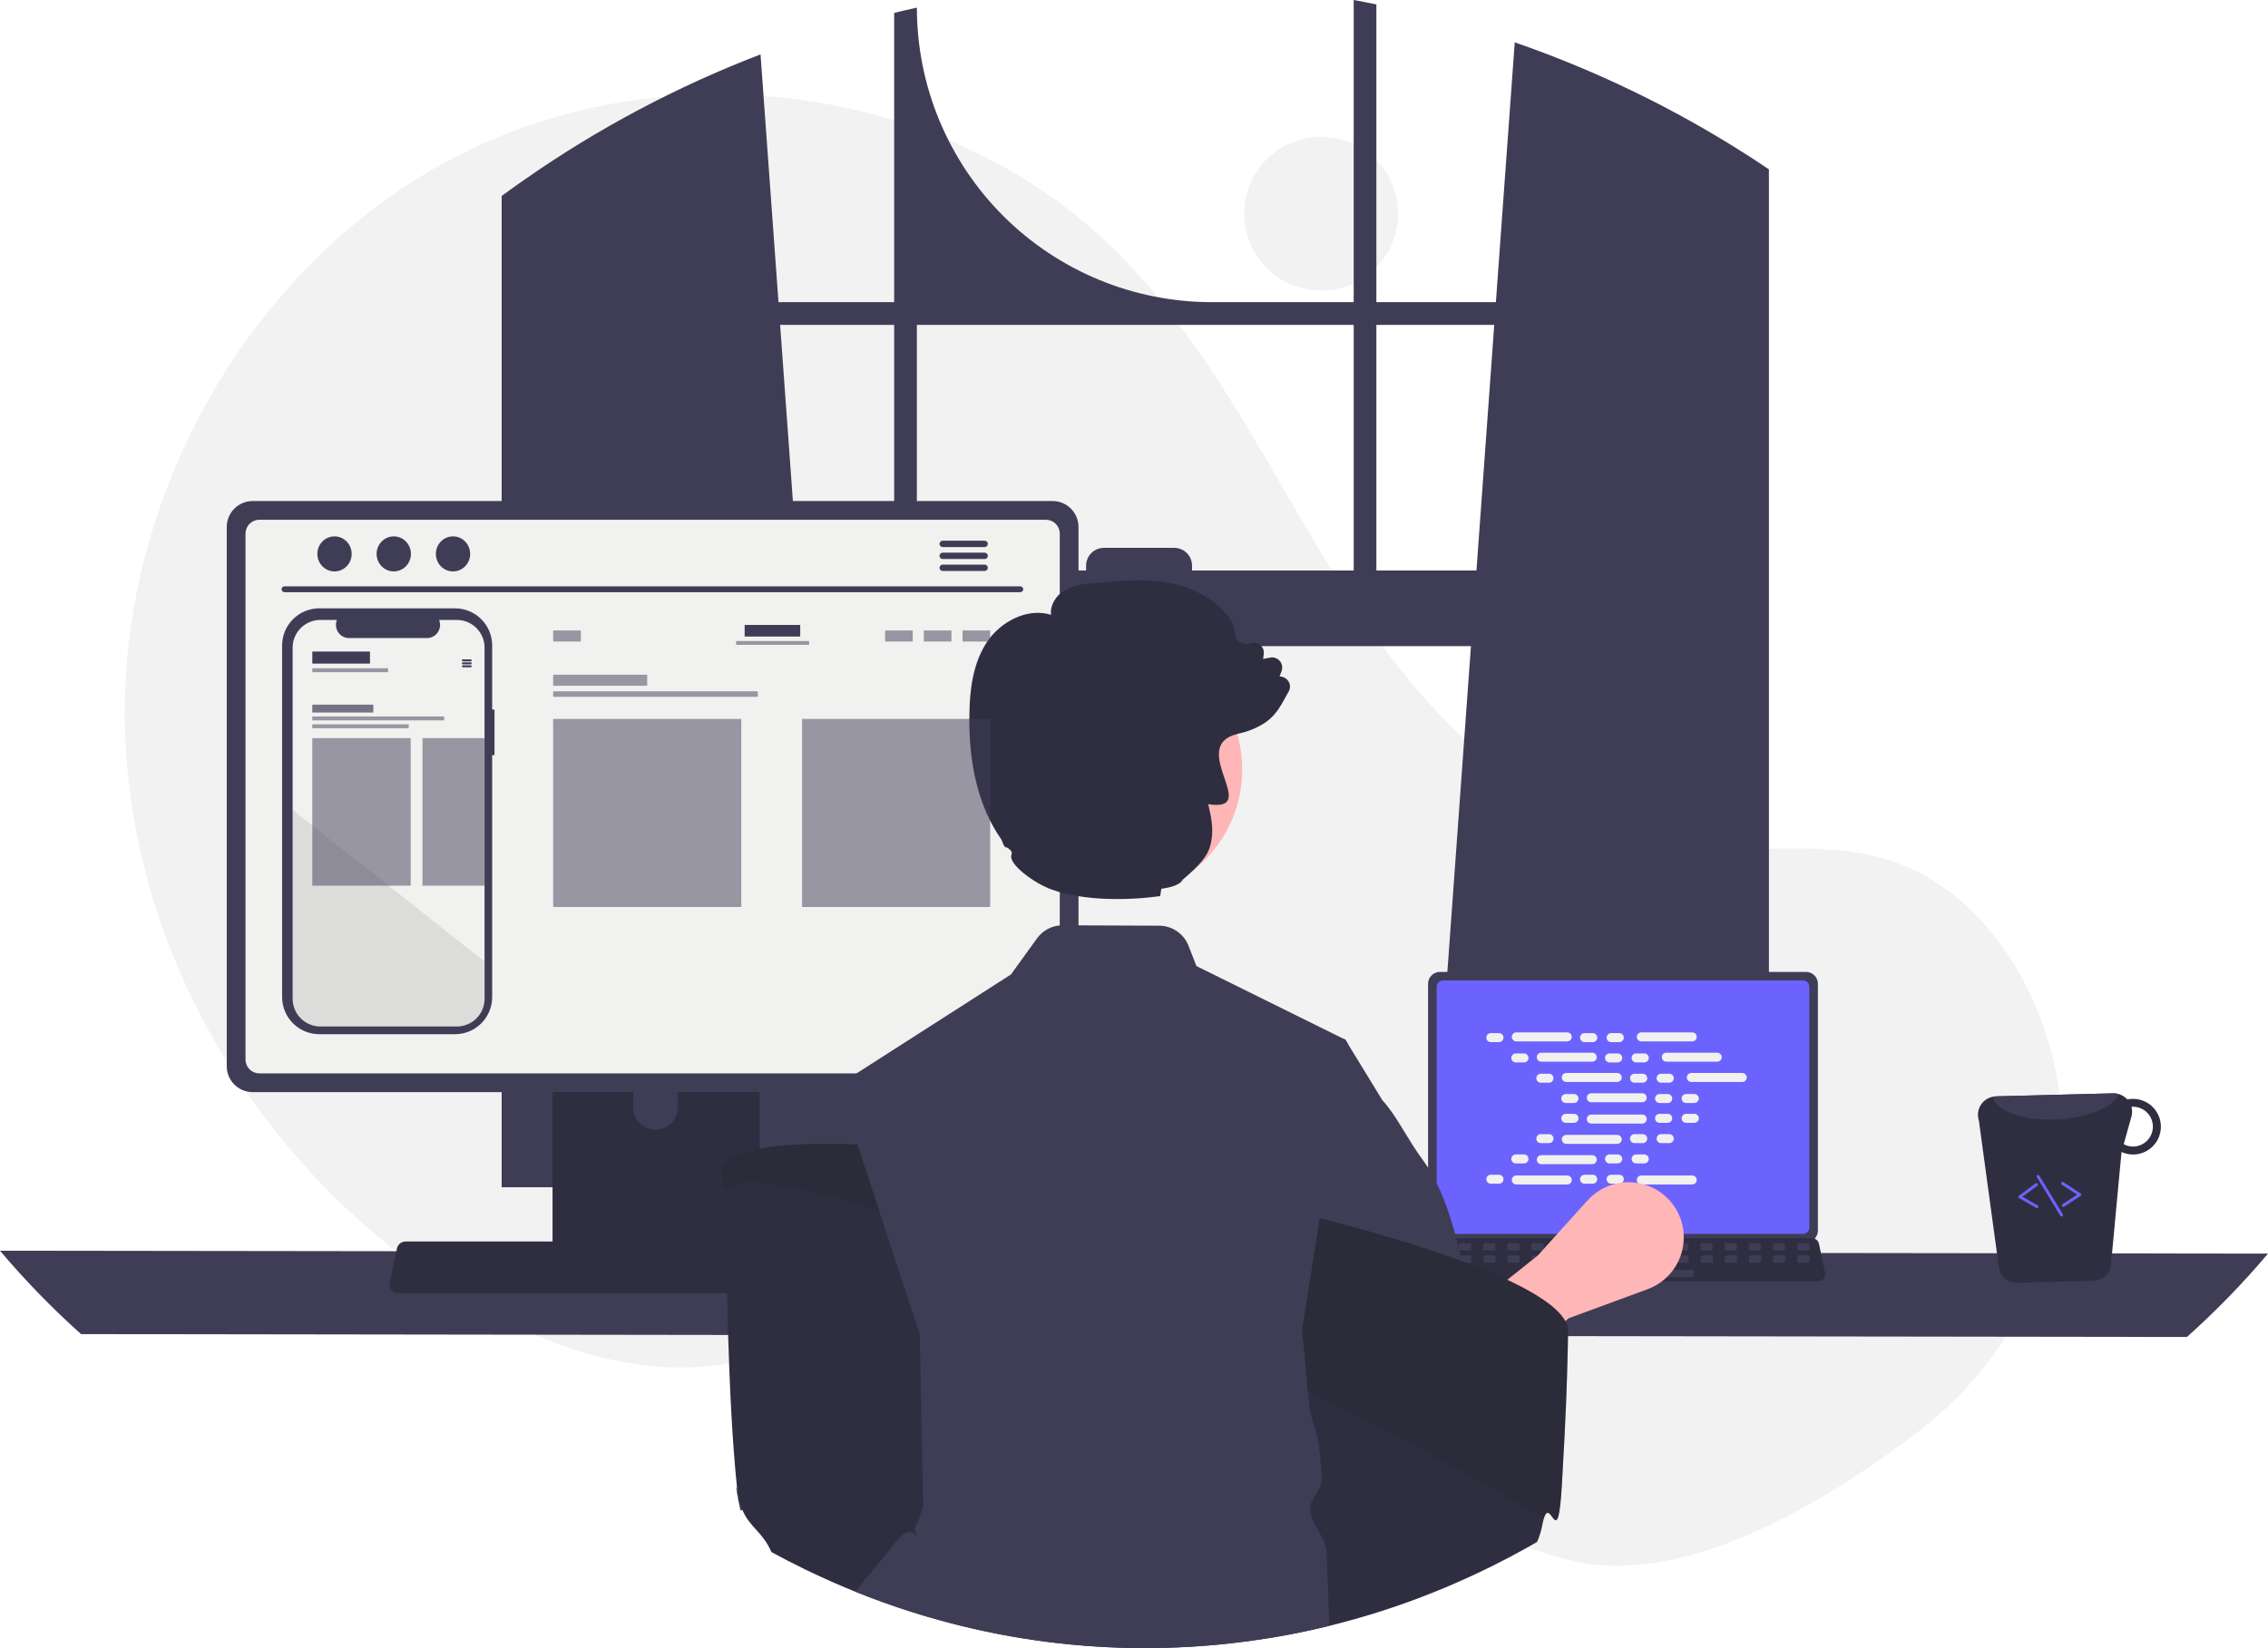 <svg width="410" height="298" viewBox="0 0 410 298" fill="none" xmlns="http://www.w3.org/2000/svg">
<g clip-path="url(#clip0_1002_1796)">
<path d="M238.824 52.534C246.508 52.534 252.738 46.309 252.738 38.63C252.738 30.951 246.508 24.726 238.824 24.726C231.14 24.726 224.911 30.951 224.911 38.63C224.911 46.309 231.14 52.534 238.824 52.534Z" fill="#F2F2F2"/>
<path d="M346.755 258.889C367.435 243.148 377.313 216.696 371.129 191.462C370.975 190.835 370.813 190.209 370.643 189.585C366.543 174.607 356.4 160.371 341.618 155.585C329.206 151.567 315.658 154.657 302.709 153.059C277.29 149.922 257.583 129.368 243.716 107.848C229.85 86.328 219.193 62.24 200.768 44.461C170.396 15.156 120.853 8.846 83.197 27.922C45.541 46.997 21.555 89.318 22.578 131.495C23.601 173.673 48.656 213.998 85.043 235.393C98.409 243.252 113.87 248.82 129.256 246.872C142.606 245.181 154.736 238.013 168.024 235.885C188.915 232.538 209.672 241.978 227.741 252.977C245.81 263.977 263.264 277.015 283.797 282.114C303.734 287.066 328.435 272.834 346.755 258.889Z" fill="#F2F2F2"/>
<path d="M317.042 28.808C316.588 28.506 316.13 28.219 315.676 27.927C302.572 19.552 288.525 12.747 273.828 7.655L270.42 54.636H248.816V0.797C247.456 0.516 246.085 0.25 244.715 0V54.636H219.041C204.907 54.636 191.353 49.026 181.358 39.038C171.364 29.05 165.75 15.505 165.75 1.38C164.374 1.677 163.009 1.994 161.644 2.333V54.636H140.732L137.486 9.837C122.382 15.626 108.043 23.238 94.788 32.505C94.559 32.661 94.33 32.822 94.106 32.979C92.954 33.786 91.818 34.609 90.688 35.442V214.677H152.316L151.227 199.601L145.235 116.829H265.913L259.92 199.601L258.831 214.677H319.777V30.62C318.871 30.005 317.959 29.401 317.042 28.808ZM161.644 103.159H144.245L141.03 58.74H161.644V103.159ZM244.715 103.159H215.493V102.279C215.493 101.856 215.409 101.437 215.247 101.047C215.085 100.656 214.847 100.301 214.548 100.002C214.248 99.703 213.892 99.466 213.501 99.305C213.11 99.143 212.69 99.061 212.267 99.061H199.563C199.14 99.061 198.721 99.144 198.33 99.306C197.94 99.468 197.585 99.705 197.286 100.003C196.986 100.302 196.749 100.657 196.587 101.048C196.426 101.438 196.343 101.857 196.343 102.279V103.159H165.75V58.74H244.715V103.159ZM248.816 103.159V58.74H270.123L266.908 103.159H248.816Z" fill="#3F3D56"/>
<path d="M0 226.154C4.527 231.515 9.423 236.552 14.653 241.23L395.347 241.751C400.577 237.073 405.473 232.035 410 226.675L0 226.154Z" fill="#3F3D56"/>
<path d="M258.161 177.882V222.512C258.162 223.08 258.388 223.626 258.79 224.028C259.193 224.43 259.738 224.656 260.307 224.657H326.488C327.057 224.656 327.602 224.43 328.005 224.028C328.407 223.626 328.634 223.08 328.634 222.512V177.882C328.633 177.314 328.406 176.769 328.004 176.367C327.601 175.966 327.056 175.74 326.488 175.739H260.307C259.739 175.74 259.194 175.966 258.791 176.367C258.389 176.769 258.162 177.314 258.161 177.882Z" fill="#3F3D56"/>
<path d="M259.714 178.437V221.961C259.714 222.265 259.835 222.556 260.05 222.771C260.265 222.986 260.557 223.107 260.861 223.107H325.937C326.241 223.107 326.532 222.986 326.747 222.771C326.962 222.556 327.083 222.265 327.084 221.961V178.437C327.084 178.133 326.963 177.841 326.748 177.625C326.533 177.41 326.241 177.289 325.937 177.288H260.861C260.556 177.289 260.265 177.41 260.05 177.625C259.834 177.841 259.714 178.133 259.714 178.437Z" fill="#6C63FF"/>
<path d="M256.777 231.216C256.898 231.368 257.052 231.49 257.228 231.574C257.403 231.658 257.595 231.701 257.79 231.7H328.653C328.847 231.7 329.038 231.656 329.213 231.573C329.388 231.489 329.542 231.368 329.664 231.218C329.786 231.067 329.873 230.892 329.919 230.703C329.964 230.515 329.968 230.319 329.928 230.13L328.828 224.908C328.782 224.695 328.684 224.497 328.542 224.331C328.4 224.166 328.219 224.039 328.016 223.961C327.868 223.903 327.711 223.874 327.553 223.874H258.885C258.727 223.874 258.57 223.903 258.423 223.961C258.219 224.039 258.038 224.166 257.896 224.331C257.755 224.497 257.656 224.695 257.611 224.908L256.511 230.13C256.472 230.319 256.475 230.515 256.521 230.703C256.567 230.891 256.655 231.066 256.777 231.216Z" fill="#2F2E41"/>
<path d="M325.122 226.123H326.795C326.936 226.123 327.05 226.009 327.05 225.869V225.069C327.05 224.928 326.936 224.814 326.795 224.814H325.122C324.981 224.814 324.867 224.928 324.867 225.069V225.869C324.867 226.009 324.981 226.123 325.122 226.123Z" fill="#3F3D56"/>
<path d="M320.756 226.123H322.43C322.571 226.123 322.685 226.009 322.685 225.869V225.069C322.685 224.928 322.571 224.814 322.43 224.814H320.756C320.616 224.814 320.502 224.928 320.502 225.069V225.869C320.502 226.009 320.616 226.123 320.756 226.123Z" fill="#3F3D56"/>
<path d="M316.391 226.123H318.065C318.205 226.123 318.319 226.009 318.319 225.869V225.069C318.319 224.928 318.205 224.814 318.065 224.814H316.391C316.251 224.814 316.137 224.928 316.137 225.069V225.869C316.137 226.009 316.251 226.123 316.391 226.123Z" fill="#3F3D56"/>
<path d="M312.026 226.123H313.7C313.84 226.123 313.954 226.009 313.954 225.869V225.069C313.954 224.928 313.84 224.814 313.7 224.814H312.026C311.886 224.814 311.772 224.928 311.772 225.069V225.869C311.772 226.009 311.886 226.123 312.026 226.123Z" fill="#3F3D56"/>
<path d="M307.661 226.123H309.335C309.475 226.123 309.589 226.009 309.589 225.869V225.069C309.589 224.928 309.475 224.814 309.335 224.814H307.661C307.52 224.814 307.407 224.928 307.407 225.069V225.869C307.407 226.009 307.52 226.123 307.661 226.123Z" fill="#3F3D56"/>
<path d="M303.296 226.123H304.97C305.11 226.123 305.224 226.009 305.224 225.869V225.069C305.224 224.928 305.11 224.814 304.97 224.814H303.296C303.155 224.814 303.042 224.928 303.042 225.069V225.869C303.042 226.009 303.155 226.123 303.296 226.123Z" fill="#3F3D56"/>
<path d="M298.931 226.123H300.605C300.745 226.123 300.859 226.009 300.859 225.869V225.069C300.859 224.928 300.745 224.814 300.605 224.814H298.931C298.79 224.814 298.676 224.928 298.676 225.069V225.869C298.676 226.009 298.79 226.123 298.931 226.123Z" fill="#3F3D56"/>
<path d="M294.566 226.123H296.239C296.38 226.123 296.494 226.009 296.494 225.869V225.069C296.494 224.928 296.38 224.814 296.239 224.814H294.566C294.425 224.814 294.311 224.928 294.311 225.069V225.869C294.311 226.009 294.425 226.123 294.566 226.123Z" fill="#3F3D56"/>
<path d="M290.201 226.123H291.874C292.015 226.123 292.129 226.009 292.129 225.869V225.069C292.129 224.928 292.015 224.814 291.874 224.814H290.201C290.06 224.814 289.946 224.928 289.946 225.069V225.869C289.946 226.009 290.06 226.123 290.201 226.123Z" fill="#3F3D56"/>
<path d="M285.835 226.123H287.509C287.65 226.123 287.764 226.009 287.764 225.869V225.069C287.764 224.928 287.65 224.814 287.509 224.814H285.835C285.695 224.814 285.581 224.928 285.581 225.069V225.869C285.581 226.009 285.695 226.123 285.835 226.123Z" fill="#3F3D56"/>
<path d="M281.47 226.123H283.144C283.285 226.123 283.398 226.009 283.398 225.869V225.069C283.398 224.928 283.285 224.814 283.144 224.814H281.47C281.33 224.814 281.216 224.928 281.216 225.069V225.869C281.216 226.009 281.33 226.123 281.47 226.123Z" fill="#3F3D56"/>
<path d="M277.105 226.123H278.779C278.92 226.123 279.033 226.009 279.033 225.869V225.069C279.033 224.928 278.92 224.814 278.779 224.814H277.105C276.965 224.814 276.851 224.928 276.851 225.069V225.869C276.851 226.009 276.965 226.123 277.105 226.123Z" fill="#3F3D56"/>
<path d="M272.74 226.123H274.414C274.554 226.123 274.668 226.009 274.668 225.869V225.069C274.668 224.928 274.554 224.814 274.414 224.814H272.74C272.6 224.814 272.486 224.928 272.486 225.069V225.869C272.486 226.009 272.6 226.123 272.74 226.123Z" fill="#3F3D56"/>
<path d="M268.375 226.123H270.049C270.189 226.123 270.303 226.009 270.303 225.869V225.069C270.303 224.928 270.189 224.814 270.049 224.814H268.375C268.235 224.814 268.121 224.928 268.121 225.069V225.869C268.121 226.009 268.235 226.123 268.375 226.123Z" fill="#3F3D56"/>
<path d="M264.01 226.123H265.684C265.824 226.123 265.938 226.009 265.938 225.869V225.069C265.938 224.928 265.824 224.814 265.684 224.814H264.01C263.869 224.814 263.755 224.928 263.755 225.069V225.869C263.755 226.009 263.869 226.123 264.01 226.123Z" fill="#3F3D56"/>
<path d="M259.645 226.123H261.318C261.459 226.123 261.573 226.009 261.573 225.869V225.069C261.573 224.928 261.459 224.814 261.318 224.814H259.645C259.504 224.814 259.39 224.928 259.39 225.069V225.869C259.39 226.009 259.504 226.123 259.645 226.123Z" fill="#3F3D56"/>
<path d="M325.173 228.304H326.847C326.987 228.304 327.101 228.19 327.101 228.05V227.25C327.101 227.109 326.987 226.996 326.847 226.996H325.173C325.033 226.996 324.919 227.109 324.919 227.25V228.05C324.919 228.19 325.033 228.304 325.173 228.304Z" fill="#3F3D56"/>
<path d="M320.808 228.304H322.482C322.622 228.304 322.736 228.19 322.736 228.05V227.25C322.736 227.109 322.622 226.996 322.482 226.996H320.808C320.667 226.996 320.554 227.109 320.554 227.25V228.05C320.554 228.19 320.667 228.304 320.808 228.304Z" fill="#3F3D56"/>
<path d="M316.443 228.304H318.117C318.257 228.304 318.371 228.19 318.371 228.05V227.25C318.371 227.109 318.257 226.996 318.117 226.996H316.443C316.302 226.996 316.189 227.109 316.189 227.25V228.05C316.189 228.19 316.302 228.304 316.443 228.304Z" fill="#3F3D56"/>
<path d="M312.078 228.304H313.751C313.892 228.304 314.006 228.19 314.006 228.05V227.25C314.006 227.109 313.892 226.996 313.751 226.996H312.078C311.937 226.996 311.823 227.109 311.823 227.25V228.05C311.823 228.19 311.937 228.304 312.078 228.304Z" fill="#3F3D56"/>
<path d="M307.713 228.304H309.386C309.527 228.304 309.641 228.19 309.641 228.05V227.25C309.641 227.109 309.527 226.996 309.386 226.996H307.713C307.572 226.996 307.458 227.109 307.458 227.25V228.05C307.458 228.19 307.572 228.304 307.713 228.304Z" fill="#3F3D56"/>
<path d="M303.347 228.304H305.021C305.162 228.304 305.276 228.19 305.276 228.05V227.25C305.276 227.109 305.162 226.996 305.021 226.996H303.347C303.207 226.996 303.093 227.109 303.093 227.25V228.05C303.093 228.19 303.207 228.304 303.347 228.304Z" fill="#3F3D56"/>
<path d="M298.982 228.304H300.656C300.797 228.304 300.911 228.19 300.911 228.05V227.25C300.911 227.109 300.797 226.996 300.656 226.996H298.982C298.842 226.996 298.728 227.109 298.728 227.25V228.05C298.728 228.19 298.842 228.304 298.982 228.304Z" fill="#3F3D56"/>
<path d="M294.617 228.304H296.291C296.432 228.304 296.545 228.19 296.545 228.05V227.25C296.545 227.109 296.432 226.996 296.291 226.996H294.617C294.477 226.996 294.363 227.109 294.363 227.25V228.05C294.363 228.19 294.477 228.304 294.617 228.304Z" fill="#3F3D56"/>
<path d="M290.252 228.304H291.926C292.066 228.304 292.18 228.19 292.18 228.05V227.25C292.18 227.109 292.066 226.996 291.926 226.996H290.252C290.112 226.996 289.998 227.109 289.998 227.25V228.05C289.998 228.19 290.112 228.304 290.252 228.304Z" fill="#3F3D56"/>
<path d="M285.887 228.304H287.561C287.701 228.304 287.815 228.19 287.815 228.05V227.25C287.815 227.109 287.701 226.996 287.561 226.996H285.887C285.747 226.996 285.633 227.109 285.633 227.25V228.05C285.633 228.19 285.747 228.304 285.887 228.304Z" fill="#3F3D56"/>
<path d="M281.522 228.304H283.196C283.336 228.304 283.45 228.19 283.45 228.05V227.25C283.45 227.109 283.336 226.996 283.196 226.996H281.522C281.382 226.996 281.268 227.109 281.268 227.25V228.05C281.268 228.19 281.382 228.304 281.522 228.304Z" fill="#3F3D56"/>
<path d="M277.157 228.304H278.831C278.971 228.304 279.085 228.19 279.085 228.05V227.25C279.085 227.109 278.971 226.996 278.831 226.996H277.157C277.016 226.996 276.902 227.109 276.902 227.25V228.05C276.902 228.19 277.016 228.304 277.157 228.304Z" fill="#3F3D56"/>
<path d="M272.792 228.304H274.465C274.606 228.304 274.72 228.19 274.72 228.05V227.25C274.72 227.109 274.606 226.996 274.465 226.996H272.792C272.651 226.996 272.537 227.109 272.537 227.25V228.05C272.537 228.19 272.651 228.304 272.792 228.304Z" fill="#3F3D56"/>
<path d="M268.427 228.304H270.1C270.241 228.304 270.355 228.19 270.355 228.05V227.25C270.355 227.109 270.241 226.996 270.1 226.996H268.427C268.286 226.996 268.172 227.109 268.172 227.25V228.05C268.172 228.19 268.286 228.304 268.427 228.304Z" fill="#3F3D56"/>
<path d="M264.061 228.304H265.735C265.876 228.304 265.99 228.19 265.99 228.05V227.25C265.99 227.109 265.876 226.996 265.735 226.996H264.061C263.921 226.996 263.807 227.109 263.807 227.25V228.05C263.807 228.19 263.921 228.304 264.061 228.304Z" fill="#3F3D56"/>
<path d="M259.696 228.304H261.37C261.511 228.304 261.625 228.19 261.625 228.05V227.25C261.625 227.109 261.511 226.996 261.37 226.996H259.696C259.556 226.996 259.442 227.109 259.442 227.25V228.05C259.442 228.19 259.556 228.304 259.696 228.304Z" fill="#3F3D56"/>
<path d="M288.943 230.921H305.894C306.035 230.921 306.149 230.808 306.149 230.667V229.867C306.149 229.727 306.035 229.613 305.894 229.613H288.943C288.802 229.613 288.688 229.727 288.688 229.867V230.667C288.688 230.808 288.802 230.921 288.943 230.921Z" fill="#3F3D56"/>
<path d="M270.983 186.811H269.501C269.052 186.811 268.688 187.175 268.688 187.623C268.688 188.072 269.052 188.436 269.501 188.436H270.983C271.432 188.436 271.796 188.072 271.796 187.623C271.796 187.175 271.432 186.811 270.983 186.811Z" fill="#F1F1EF"/>
<path d="M287.93 186.811H286.448C285.999 186.811 285.635 187.175 285.635 187.623C285.635 188.072 285.999 188.436 286.448 188.436H287.93C288.379 188.436 288.743 188.072 288.743 187.623C288.743 187.175 288.379 186.811 287.93 186.811Z" fill="#F1F1EF"/>
<path d="M292.732 186.811H291.25C290.801 186.811 290.437 187.175 290.437 187.623C290.437 188.072 290.801 188.436 291.25 188.436H292.732C293.181 188.436 293.545 188.072 293.545 187.623C293.545 187.175 293.181 186.811 292.732 186.811Z" fill="#F1F1EF"/>
<path d="M283.32 186.675H274.111C273.662 186.675 273.297 187.039 273.297 187.488C273.297 187.937 273.662 188.301 274.111 188.301H283.32C283.77 188.301 284.134 187.937 284.134 187.488C284.134 187.039 283.77 186.675 283.32 186.675Z" fill="#F1F1EF"/>
<path d="M305.917 186.675H296.707C296.258 186.675 295.894 187.039 295.894 187.488C295.894 187.937 296.258 188.301 296.707 188.301H305.917C306.366 188.301 306.73 187.937 306.73 187.488C306.73 187.039 306.366 186.675 305.917 186.675Z" fill="#F1F1EF"/>
<path d="M275.502 190.479H274.02C273.571 190.479 273.207 190.843 273.207 191.292C273.207 191.741 273.571 192.105 274.02 192.105H275.502C275.951 192.105 276.316 191.741 276.316 191.292C276.316 190.843 275.951 190.479 275.502 190.479Z" fill="#F1F1EF"/>
<path d="M292.449 190.479H290.968C290.518 190.479 290.154 190.843 290.154 191.292C290.154 191.741 290.518 192.105 290.968 192.105H292.449C292.899 192.105 293.263 191.741 293.263 191.292C293.263 190.843 292.899 190.479 292.449 190.479Z" fill="#F1F1EF"/>
<path d="M297.251 190.479H295.769C295.32 190.479 294.956 190.843 294.956 191.292C294.956 191.741 295.32 192.105 295.769 192.105H297.251C297.7 192.105 298.065 191.741 298.065 191.292C298.065 190.843 297.7 190.479 297.251 190.479Z" fill="#F1F1EF"/>
<path d="M287.839 190.345H278.63C278.181 190.345 277.816 190.709 277.816 191.158C277.816 191.607 278.181 191.971 278.63 191.971H287.839C288.289 191.971 288.653 191.607 288.653 191.158C288.653 190.709 288.289 190.345 287.839 190.345Z" fill="#F1F1EF"/>
<path d="M310.436 190.345H301.226C300.777 190.345 300.413 190.709 300.413 191.158C300.413 191.607 300.777 191.971 301.226 191.971H310.436C310.885 191.971 311.249 191.607 311.249 191.158C311.249 190.709 310.885 190.345 310.436 190.345Z" fill="#F1F1EF"/>
<path d="M280.021 194.149H278.54C278.09 194.149 277.726 194.513 277.726 194.962C277.726 195.411 278.09 195.775 278.54 195.775H280.021C280.471 195.775 280.835 195.411 280.835 194.962C280.835 194.513 280.471 194.149 280.021 194.149Z" fill="#F1F1EF"/>
<path d="M296.969 194.149H295.487C295.038 194.149 294.673 194.513 294.673 194.962C294.673 195.411 295.038 195.775 295.487 195.775H296.969C297.418 195.775 297.782 195.411 297.782 194.962C297.782 194.513 297.418 194.149 296.969 194.149Z" fill="#F1F1EF"/>
<path d="M301.77 194.149H300.289C299.839 194.149 299.475 194.513 299.475 194.962C299.475 195.411 299.839 195.775 300.289 195.775H301.77C302.22 195.775 302.584 195.411 302.584 194.962C302.584 194.513 302.22 194.149 301.77 194.149Z" fill="#F1F1EF"/>
<path d="M292.359 194.014H283.149C282.7 194.014 282.336 194.378 282.336 194.827C282.336 195.276 282.7 195.64 283.149 195.64H292.359C292.808 195.64 293.172 195.276 293.172 194.827C293.172 194.378 292.808 194.014 292.359 194.014Z" fill="#F1F1EF"/>
<path d="M314.955 194.014H305.746C305.296 194.014 304.932 194.378 304.932 194.827C304.932 195.276 305.296 195.64 305.746 195.64H314.955C315.405 195.64 315.769 195.276 315.769 194.827C315.769 194.378 315.405 194.014 314.955 194.014Z" fill="#F1F1EF"/>
<path d="M284.541 197.818H283.059C282.61 197.818 282.245 198.182 282.245 198.631C282.245 199.08 282.61 199.444 283.059 199.444H284.541C284.99 199.444 285.354 199.08 285.354 198.631C285.354 198.182 284.99 197.818 284.541 197.818Z" fill="#F1F1EF"/>
<path d="M301.488 197.818H300.006C299.557 197.818 299.193 198.182 299.193 198.631C299.193 199.08 299.557 199.444 300.006 199.444H301.488C301.937 199.444 302.301 199.08 302.301 198.631C302.301 198.182 301.937 197.818 301.488 197.818Z" fill="#F1F1EF"/>
<path d="M306.29 197.818H304.808C304.359 197.818 303.994 198.182 303.994 198.631C303.994 199.08 304.359 199.444 304.808 199.444H306.29C306.739 199.444 307.103 199.08 307.103 198.631C307.103 198.182 306.739 197.818 306.29 197.818Z" fill="#F1F1EF"/>
<path d="M296.878 197.684H287.668C287.219 197.684 286.855 198.048 286.855 198.497C286.855 198.945 287.219 199.309 287.668 199.309H296.878C297.327 199.309 297.692 198.945 297.692 198.497C297.692 198.048 297.327 197.684 296.878 197.684Z" fill="#F1F1EF"/>
<path d="M287.93 212.41H286.448C285.999 212.41 285.635 212.774 285.635 213.223C285.635 213.672 285.999 214.036 286.448 214.036H287.93C288.379 214.036 288.743 213.672 288.743 213.223C288.743 212.774 288.379 212.41 287.93 212.41Z" fill="#F1F1EF"/>
<path d="M292.732 212.41H291.25C290.801 212.41 290.437 212.774 290.437 213.223C290.437 213.672 290.801 214.036 291.25 214.036H292.732C293.181 214.036 293.545 213.672 293.545 213.223C293.545 212.774 293.181 212.41 292.732 212.41Z" fill="#F1F1EF"/>
<path d="M305.917 212.546H296.707C296.258 212.546 295.894 212.91 295.894 213.359C295.894 213.808 296.258 214.172 296.707 214.172H305.917C306.366 214.172 306.73 213.808 306.73 213.359C306.73 212.91 306.366 212.546 305.917 212.546Z" fill="#F1F1EF"/>
<path d="M270.983 212.41H269.501C269.052 212.41 268.688 212.774 268.688 213.223C268.688 213.672 269.052 214.036 269.501 214.036H270.983C271.432 214.036 271.796 213.672 271.796 213.223C271.796 212.774 271.432 212.41 270.983 212.41Z" fill="#F1F1EF"/>
<path d="M283.32 212.546H274.111C273.662 212.546 273.297 212.91 273.297 213.359C273.297 213.808 273.662 214.172 274.111 214.172H283.32C283.77 214.172 284.134 213.808 284.134 213.359C284.134 212.91 283.77 212.546 283.32 212.546Z" fill="#F1F1EF"/>
<path d="M275.502 208.741H274.02C273.571 208.741 273.207 209.105 273.207 209.554C273.207 210.003 273.571 210.367 274.02 210.367H275.502C275.951 210.367 276.316 210.003 276.316 209.554C276.316 209.105 275.951 208.741 275.502 208.741Z" fill="#F1F1EF"/>
<path d="M292.449 208.741H290.968C290.518 208.741 290.154 209.105 290.154 209.554C290.154 210.003 290.518 210.367 290.968 210.367H292.449C292.899 210.367 293.263 210.003 293.263 209.554C293.263 209.105 292.899 208.741 292.449 208.741Z" fill="#F1F1EF"/>
<path d="M297.251 208.741H295.769C295.32 208.741 294.956 209.105 294.956 209.554C294.956 210.003 295.32 210.367 295.769 210.367H297.251C297.7 210.367 298.065 210.003 298.065 209.554C298.065 209.105 297.7 208.741 297.251 208.741Z" fill="#F1F1EF"/>
<path d="M287.839 208.876H278.63C278.181 208.876 277.816 209.24 277.816 209.689C277.816 210.138 278.181 210.502 278.63 210.502H287.839C288.289 210.502 288.653 210.138 288.653 209.689C288.653 209.24 288.289 208.876 287.839 208.876Z" fill="#F1F1EF"/>
<path d="M280.021 205.071H278.54C278.09 205.071 277.726 205.435 277.726 205.884C277.726 206.333 278.09 206.697 278.54 206.697H280.021C280.471 206.697 280.835 206.333 280.835 205.884C280.835 205.435 280.471 205.071 280.021 205.071Z" fill="#F1F1EF"/>
<path d="M296.969 205.071H295.487C295.038 205.071 294.673 205.435 294.673 205.884C294.673 206.333 295.038 206.697 295.487 206.697H296.969C297.418 206.697 297.782 206.333 297.782 205.884C297.782 205.435 297.418 205.071 296.969 205.071Z" fill="#F1F1EF"/>
<path d="M301.77 205.071H300.289C299.839 205.071 299.475 205.435 299.475 205.884C299.475 206.333 299.839 206.697 300.289 206.697H301.77C302.22 206.697 302.584 206.333 302.584 205.884C302.584 205.435 302.22 205.071 301.77 205.071Z" fill="#F1F1EF"/>
<path d="M292.359 205.207H283.149C282.7 205.207 282.336 205.571 282.336 206.02C282.336 206.469 282.7 206.833 283.149 206.833H292.359C292.808 206.833 293.172 206.469 293.172 206.02C293.172 205.571 292.808 205.207 292.359 205.207Z" fill="#F1F1EF"/>
<path d="M284.541 201.401H283.059C282.61 201.401 282.245 201.765 282.245 202.214C282.245 202.663 282.61 203.027 283.059 203.027H284.541C284.99 203.027 285.354 202.663 285.354 202.214C285.354 201.765 284.99 201.401 284.541 201.401Z" fill="#F1F1EF"/>
<path d="M301.488 201.401H300.006C299.557 201.401 299.193 201.765 299.193 202.214C299.193 202.663 299.557 203.027 300.006 203.027H301.488C301.937 203.027 302.301 202.663 302.301 202.214C302.301 201.765 301.937 201.401 301.488 201.401Z" fill="#F1F1EF"/>
<path d="M306.29 201.401H304.808C304.359 201.401 303.994 201.765 303.994 202.214C303.994 202.663 304.359 203.027 304.808 203.027H306.29C306.739 203.027 307.103 202.663 307.103 202.214C307.103 201.765 306.739 201.401 306.29 201.401Z" fill="#F1F1EF"/>
<path d="M296.878 201.537H287.668C287.219 201.537 286.855 201.901 286.855 202.35C286.855 202.799 287.219 203.163 287.668 203.163H296.878C297.327 203.163 297.692 202.799 297.692 202.35C297.692 201.901 297.327 201.537 296.878 201.537Z" fill="#F1F1EF"/>
<path d="M263.105 255.416L256.148 244.427L277.983 227.033L286.995 217.055C288.166 215.759 289.657 214.792 291.319 214.252C292.981 213.712 294.755 213.617 296.465 213.977C298.175 214.337 299.76 215.139 301.063 216.303C302.366 217.467 303.34 218.952 303.888 220.611C304.7 223.068 304.525 225.744 303.401 228.075C302.276 230.406 300.289 232.209 297.859 233.104L283.608 238.351L263.105 255.416Z" fill="#FFB6B6"/>
<path d="M99.887 175.741V229.149H137.327V175.741C137.327 175.357 137.205 174.983 136.977 174.674C136.749 174.364 136.428 174.136 136.06 174.023C135.887 173.966 135.706 173.938 135.524 173.94H101.695C101.458 173.939 101.223 173.985 101.004 174.076C100.784 174.166 100.585 174.299 100.417 174.466C100.249 174.633 100.116 174.832 100.025 175.051C99.934 175.27 99.887 175.504 99.887 175.741ZM114.498 194.092C114.508 193.039 114.933 192.033 115.682 191.292C116.43 190.551 117.441 190.135 118.495 190.135C119.548 190.135 120.559 190.551 121.308 191.292C122.056 192.033 122.482 193.039 122.491 194.092V200.289C122.486 201.345 122.063 202.356 121.314 203.1C120.565 203.845 119.551 204.263 118.495 204.263C117.438 204.263 116.425 203.845 115.676 203.1C114.927 202.356 114.503 201.345 114.498 200.289V194.092Z" fill="#2F2E41"/>
<path d="M99.772 227.441V232.591C99.773 232.858 99.879 233.114 100.067 233.303C100.256 233.492 100.511 233.599 100.778 233.601H136.436C136.703 233.6 136.959 233.493 137.147 233.304C137.336 233.114 137.441 232.858 137.441 232.591V227.441H99.772Z" fill="#3F3D56"/>
<path d="M40.989 95.276V192.791C40.989 194.033 41.484 195.225 42.363 196.104C43.242 196.982 44.435 197.476 45.678 197.477H190.279C191.523 197.476 192.715 196.982 193.594 196.104C194.474 195.225 194.968 194.033 194.969 192.791V95.276C194.966 94.035 194.471 92.845 193.592 91.967C192.713 91.09 191.522 90.596 190.279 90.595H45.678C44.436 90.596 43.245 91.09 42.366 91.967C41.487 92.845 40.992 94.035 40.989 95.276Z" fill="#3F3D56"/>
<path d="M44.381 96.49V191.588C44.382 192.252 44.646 192.888 45.116 193.358C45.586 193.827 46.223 194.091 46.887 194.093H189.076C189.74 194.091 190.377 193.827 190.847 193.358C191.316 192.888 191.581 192.252 191.582 191.588V96.49C191.582 95.825 191.318 95.187 190.848 94.717C190.378 94.246 189.741 93.981 189.076 93.98H46.887C46.222 93.981 45.584 94.246 45.115 94.717C44.645 95.187 44.381 95.825 44.381 96.49Z" fill="#F1F1EF"/>
<path d="M70.769 233.252C70.913 233.434 71.097 233.58 71.307 233.68C71.516 233.78 71.745 233.832 71.978 233.83H156.57C156.802 233.83 157.03 233.778 157.239 233.679C157.448 233.579 157.632 233.434 157.777 233.255C157.923 233.075 158.027 232.865 158.081 232.641C158.136 232.416 158.139 232.182 158.092 231.956L156.779 225.722C156.724 225.468 156.607 225.232 156.438 225.034C156.269 224.837 156.053 224.685 155.81 224.592C155.634 224.523 155.446 224.488 155.257 224.488H73.285C73.096 224.488 72.909 224.523 72.733 224.592C72.49 224.685 72.274 224.837 72.105 225.034C71.935 225.232 71.818 225.468 71.764 225.722L70.451 231.956C70.404 232.182 70.408 232.416 70.463 232.64C70.518 232.864 70.623 233.073 70.769 233.252Z" fill="#2F2E41"/>
<path d="M184.461 107.079H51.416C51.278 107.076 51.146 107.019 51.049 106.92C50.953 106.821 50.899 106.688 50.899 106.55C50.899 106.412 50.953 106.279 51.049 106.18C51.146 106.082 51.278 106.025 51.416 106.021H184.461C184.599 106.025 184.731 106.082 184.828 106.18C184.924 106.279 184.979 106.412 184.979 106.55C184.979 106.688 184.924 106.821 184.828 106.92C184.731 107.019 184.599 107.076 184.461 107.079Z" fill="#3F3D56"/>
<path d="M60.473 103.323C62.185 103.323 63.573 101.904 63.573 100.155C63.573 98.406 62.185 96.987 60.473 96.987C58.76 96.987 57.372 98.406 57.372 100.155C57.372 101.904 58.76 103.323 60.473 103.323Z" fill="#3F3D56"/>
<path d="M71.184 103.323C72.897 103.323 74.285 101.904 74.285 100.155C74.285 98.406 72.897 96.987 71.184 96.987C69.472 96.987 68.083 98.406 68.083 100.155C68.083 101.904 69.472 103.323 71.184 103.323Z" fill="#3F3D56"/>
<path d="M81.895 103.323C83.608 103.323 84.996 101.904 84.996 100.155C84.996 98.406 83.608 96.987 81.895 96.987C80.183 96.987 78.795 98.406 78.795 100.155C78.795 101.904 80.183 103.323 81.895 103.323Z" fill="#3F3D56"/>
<path d="M178.011 97.77H170.403C170.253 97.774 170.11 97.836 170.005 97.944C169.9 98.051 169.841 98.196 169.841 98.346C169.841 98.496 169.9 98.641 170.005 98.748C170.11 98.856 170.253 98.918 170.403 98.921H178.011C178.162 98.919 178.307 98.858 178.413 98.75C178.519 98.642 178.579 98.497 178.579 98.346C178.579 98.195 178.519 98.05 178.413 97.942C178.307 97.834 178.162 97.773 178.011 97.77Z" fill="#3F3D56"/>
<path d="M178.011 99.932H170.403C170.253 99.935 170.11 99.997 170.004 100.105C169.899 100.212 169.84 100.357 169.84 100.507C169.84 100.658 169.899 100.802 170.004 100.91C170.11 101.017 170.253 101.079 170.403 101.082H178.011C178.163 101.081 178.307 101.019 178.414 100.912C178.52 100.804 178.58 100.658 178.58 100.507C178.58 100.356 178.52 100.21 178.414 100.103C178.307 99.995 178.163 99.933 178.011 99.932Z" fill="#3F3D56"/>
<path d="M178.011 102.093H170.403C170.253 102.096 170.11 102.158 170.005 102.266C169.9 102.374 169.841 102.518 169.841 102.668C169.841 102.819 169.9 102.963 170.005 103.07C170.11 103.178 170.253 103.24 170.403 103.244H178.011C178.162 103.241 178.307 103.18 178.413 103.072C178.519 102.965 178.579 102.819 178.579 102.668C178.579 102.517 178.519 102.372 178.413 102.264C178.307 102.156 178.162 102.095 178.011 102.093Z" fill="#3F3D56"/>
<path d="M361.422 229.701C361.652 230.369 362.087 230.947 362.666 231.352C363.245 231.758 363.938 231.969 364.644 231.956L378.449 231.601C379.161 231.588 379.849 231.344 380.411 230.907C380.972 230.47 381.377 229.863 381.565 229.176L383.519 208.301C384.212 208.615 384.966 208.77 385.727 208.755C386.388 208.738 387.039 208.592 387.643 208.323C388.248 208.055 388.793 207.671 389.249 207.192C389.704 206.713 390.061 206.15 390.299 205.533C390.536 204.917 390.65 204.259 390.634 203.599C390.617 202.938 390.47 202.288 390.202 201.684C389.934 201.08 389.549 200.535 389.07 200.079C388.591 199.624 388.027 199.268 387.41 199.03C386.793 198.793 386.135 198.679 385.474 198.696C385.17 198.695 384.867 198.726 384.57 198.79C384.246 198.44 383.853 198.162 383.416 197.973C382.978 197.785 382.506 197.69 382.03 197.695L360.796 198.242C360.619 198.249 360.444 198.271 360.272 198.307C359.806 198.394 359.364 198.58 358.976 198.851C358.588 199.123 358.263 199.474 358.023 199.882C357.782 200.29 357.632 200.745 357.582 201.215C357.531 201.686 357.583 202.162 357.732 202.611L361.422 229.701ZM383.919 206.884L385.309 201.909C385.468 201.335 385.471 200.728 385.32 200.152C385.388 200.152 385.447 200.12 385.515 200.12C386.468 200.1 387.39 200.459 388.078 201.117C388.767 201.776 389.167 202.681 389.189 203.633C389.211 204.586 388.855 205.508 388.198 206.198C387.54 206.888 386.636 207.29 385.683 207.315C385.067 207.334 384.457 207.185 383.919 206.884Z" fill="#2F2E41"/>
<path d="M360.271 198.307C360.724 200.892 365.81 202.709 371.926 202.394C377.55 202.135 382.148 200.161 382.991 197.822C382.679 197.73 382.355 197.687 382.03 197.694L360.795 198.242C360.619 198.249 360.444 198.27 360.271 198.307Z" fill="#3F3D56"/>
<path d="M373.047 218.23C373.075 218.223 373.101 218.211 373.126 218.195L376.123 216.234C376.16 216.21 376.189 216.178 376.21 216.14C376.231 216.102 376.241 216.06 376.242 216.016C376.242 215.973 376.231 215.931 376.21 215.893C376.19 215.855 376.16 215.822 376.124 215.799L373.008 213.759C372.979 213.74 372.947 213.727 372.913 213.721C372.88 213.714 372.845 213.714 372.811 213.721C372.778 213.728 372.746 213.742 372.718 213.761C372.689 213.78 372.665 213.805 372.646 213.833C372.627 213.862 372.614 213.894 372.608 213.928C372.602 213.961 372.602 213.996 372.609 214.03C372.616 214.063 372.63 214.095 372.649 214.123C372.669 214.151 372.693 214.176 372.722 214.194L375.505 216.016L372.84 217.759C372.789 217.793 372.751 217.844 372.733 217.903C372.716 217.962 372.72 218.025 372.744 218.082C372.769 218.138 372.813 218.184 372.869 218.211C372.924 218.238 372.987 218.245 373.047 218.23Z" fill="#6C63FF"/>
<path d="M368.312 218.448C368.362 218.435 368.408 218.408 368.442 218.369C368.477 218.33 368.499 218.282 368.506 218.231C368.513 218.179 368.505 218.127 368.482 218.08C368.459 218.034 368.423 217.995 368.378 217.969L365.614 216.386L368.285 214.404C368.313 214.383 368.336 214.358 368.353 214.328C368.371 214.299 368.382 214.267 368.387 214.233C368.392 214.199 368.391 214.164 368.382 214.131C368.374 214.098 368.359 214.067 368.339 214.04C368.318 214.012 368.293 213.989 368.263 213.971C368.234 213.954 368.202 213.942 368.168 213.937C368.134 213.932 368.099 213.934 368.066 213.942C368.033 213.951 368.002 213.966 367.975 213.986L364.984 216.206C364.949 216.231 364.922 216.265 364.903 216.305C364.885 216.344 364.877 216.387 364.879 216.43C364.882 216.473 364.895 216.515 364.918 216.552C364.941 216.588 364.972 216.619 365.01 216.64L368.118 218.421C368.177 218.455 368.246 218.464 368.312 218.448Z" fill="#6C63FF"/>
<path d="M372.749 219.948C372.774 219.942 372.798 219.932 372.82 219.918C372.85 219.9 372.875 219.877 372.895 219.849C372.915 219.822 372.93 219.79 372.938 219.757C372.946 219.724 372.948 219.689 372.942 219.655C372.937 219.622 372.925 219.589 372.908 219.56L368.658 212.578C368.622 212.519 368.564 212.477 368.497 212.46C368.43 212.444 368.359 212.455 368.3 212.491C368.241 212.527 368.199 212.585 368.182 212.652C368.166 212.719 368.177 212.79 368.213 212.849L372.462 219.831C372.491 219.879 372.535 219.916 372.586 219.937C372.638 219.958 372.695 219.962 372.749 219.948Z" fill="#6C63FF"/>
<path d="M170.299 236.238L166.346 244.691L163.647 250.465L159.005 274.756L156.681 277.221L154.689 268.494L133.847 273.118C133.163 269.322 133.664 273.247 133.242 269.082C133.361 268.964 133.486 268.845 133.61 268.726C133.943 268.417 134.223 268.126 134.217 267.847C133.979 253.483 134.692 229.038 140.649 214.228C141.581 211.81 142.811 209.517 144.31 207.402C144.429 207.242 144.542 207.082 144.655 206.921C147.401 203.078 149.137 199.294 151.598 196.603V196.597C151.613 196.584 151.627 196.57 151.64 196.555C151.649 196.551 151.657 196.545 151.664 196.537L168.569 187.579L169.295 207.943L169.812 222.58L170.299 236.238Z" fill="#3F3D56"/>
<path d="M231.258 238.639L236.196 249.197L237.92 252.874L242.561 277.162L244.877 279.622L246.873 270.896L247.811 270.704L264.725 267.204L269.655 282.85C270.766 281 271.203 278.823 270.894 276.688C270.584 274.552 269.546 272.589 267.955 271.13C267.619 270.826 267.338 270.53 267.346 270.249C267.627 253.355 266.592 222.505 257.254 209.808C254.288 205.779 252.509 201.766 249.919 198.962C249.911 198.954 249.911 198.946 249.903 198.946L243.603 188.636L243.218 188.003L242.785 187.787L231.258 238.639Z" fill="#3F3D56"/>
<path d="M201.345 162.346C214.169 162.346 224.564 151.958 224.564 139.143C224.564 126.328 214.169 115.939 201.345 115.939C188.522 115.939 178.127 126.328 178.127 139.143C178.127 151.958 188.522 162.346 201.345 162.346Z" fill="#FFB6B6"/>
<path d="M283.466 240.29C283.461 241.202 283.451 242.478 283.409 244.055C283.404 244.274 283.398 244.498 283.393 244.727C283.326 247.628 283.258 250.06 283.148 252.762C283.143 252.95 283.138 253.132 283.127 253.319C282.982 257.09 282.752 261.48 282.356 268.431C281.622 281.273 280.34 270.197 279.053 274.701C278.99 274.925 278.922 275.191 278.86 275.503C278.665 276.637 278.336 277.743 277.88 278.799C277.198 279.206 276.494 279.596 275.801 279.987C273.826 281.086 271.82 282.143 269.798 283.148C268.662 283.71 267.521 284.262 266.375 284.793C266.192 284.877 266.015 284.96 265.838 285.038C259.967 287.752 253.917 290.059 247.73 291.943C246.521 292.308 245.318 292.662 244.098 292.99C242.827 293.344 241.555 293.677 240.268 293.99C230.693 296.339 220.896 297.664 211.041 297.942C209.712 297.984 208.373 297.999 207.028 297.999C206.361 297.999 205.705 297.994 205.038 297.989C204.835 297.989 204.631 297.984 204.428 297.978C203.839 297.963 203.23 297.952 202.615 297.937C190.723 297.566 178.928 295.671 167.52 292.297L167.035 292.157C166.285 291.927 165.54 291.704 164.794 291.464C161.355 290.376 157.966 289.157 154.628 287.808C152.08 286.783 149.561 285.682 147.072 284.507C147.05 284.501 147.028 284.49 147.01 284.476C146.489 284.236 145.962 283.986 145.441 283.731C145.374 283.694 145.301 283.658 145.228 283.622C143.284 282.674 141.361 281.681 139.459 280.643C137.859 276.972 135.608 276.269 134.212 273.04C133.805 272.081 133.512 271.078 133.336 270.051C133.336 270.041 133.331 270.03 133.331 270.015C133.477 271.952 132.711 266.578 133.326 269.994C133.321 269.931 133.316 269.863 133.31 269.785C133.295 269.598 133.274 269.369 133.243 269.082C131.455 251.643 131.57 231.698 130.794 215.263C130.741 214.201 130.688 213.184 130.632 212.212C130.616 211.889 130.596 211.571 130.575 211.259C130.611 211.165 130.653 211.066 130.7 210.973C130.71 210.946 130.722 210.919 130.736 210.894C130.752 210.862 130.769 210.831 130.788 210.801C130.799 210.785 130.814 210.764 130.825 210.749C130.832 210.731 130.841 210.713 130.851 210.697C130.898 210.624 130.95 210.546 131.007 210.473C131.033 210.441 131.054 210.415 131.08 210.389C131.098 210.363 131.119 210.338 131.143 210.316C131.159 210.291 131.178 210.269 131.2 210.249C131.221 210.228 131.242 210.202 131.268 210.176C131.279 210.159 131.293 210.145 131.309 210.134C131.351 210.087 131.396 210.043 131.445 210.004C131.631 209.833 131.829 209.676 132.039 209.535C132.112 209.488 132.19 209.442 132.263 209.389C132.788 209.076 133.341 208.811 133.915 208.598C134.113 208.525 134.311 208.457 134.525 208.384C134.603 208.364 134.676 208.338 134.754 208.312C134.868 208.275 134.983 208.239 135.103 208.213C135.697 208.036 136.338 207.885 137.031 207.744C137.114 207.728 137.203 207.713 137.291 207.692C137.417 207.666 137.547 207.645 137.677 207.624C137.854 207.593 138.037 207.562 138.219 207.53C139.767 207.286 141.523 207.103 143.461 206.984C143.644 206.973 143.826 206.963 144.008 206.952C144.222 206.942 144.436 206.932 144.654 206.921C144.837 206.911 145.024 206.906 145.212 206.9C145.394 206.89 145.582 206.885 145.775 206.879C146.301 206.864 146.843 206.848 147.395 206.838C148.969 206.807 150.626 206.817 152.366 206.853C153.174 206.874 153.997 206.895 154.842 206.932C154.899 206.932 154.951 206.937 155.003 206.937C155.738 206.963 156.478 206.994 157.239 207.036C157.77 207.062 158.307 207.088 158.844 207.119C159.349 207.15 159.86 207.182 160.376 207.218C160.777 207.239 161.178 207.27 161.584 207.296C161.928 207.322 162.272 207.348 162.616 207.369L163.085 207.4C163.34 207.421 163.596 207.437 163.856 207.463C164.43 207.51 165.003 207.556 165.586 207.603C166.165 207.655 166.754 207.707 167.342 207.76C167.931 207.812 168.525 207.869 169.119 207.926C169.182 207.931 169.239 207.937 169.297 207.942C169.838 207.999 170.38 208.051 170.928 208.108C171.053 208.119 171.183 208.129 171.308 208.145C171.83 208.197 172.361 208.259 172.888 208.315C173.049 208.332 173.21 208.349 173.372 208.367C173.785 208.411 174.191 208.45 174.606 208.499C175.153 208.561 175.711 208.619 176.253 208.692C176.675 208.739 177.097 208.785 177.519 208.838C178.181 208.916 178.853 208.999 179.525 209.087C179.781 209.119 180.036 209.15 180.291 209.186C182.209 209.426 184.147 209.692 186.117 209.968C189.103 210.389 192.136 210.848 195.189 211.342C198.248 211.837 201.324 212.359 204.418 212.91C205.199 213.05 205.981 213.191 206.768 213.337C207.122 213.404 207.476 213.472 207.831 213.54C208.435 213.649 209.04 213.764 209.644 213.878C210.249 213.993 210.853 214.107 211.457 214.227C212.177 214.368 212.901 214.508 213.62 214.649C218.357 215.586 223.067 216.586 227.663 217.633C228.419 217.805 229.174 217.982 229.925 218.154C231.425 218.502 232.912 218.857 234.385 219.216C234.792 219.31 235.193 219.409 235.594 219.508C236.595 219.757 237.595 220.007 238.58 220.263L238.752 220.309C239.476 220.487 240.185 220.669 240.894 220.856C242.566 221.294 244.211 221.736 245.828 222.184C246.902 222.481 247.963 222.781 249.012 223.085C250.58 223.538 252.118 223.996 253.613 224.46C253.983 224.574 254.353 224.689 254.718 224.798C255.812 225.137 256.891 225.48 257.938 225.824C258.772 226.095 259.585 226.371 260.387 226.647C261.19 226.923 261.977 227.199 262.748 227.475C263.243 227.652 263.733 227.839 264.222 228.016C264.926 228.277 265.619 228.537 266.296 228.798C266.505 228.876 266.708 228.959 266.911 229.037C267.042 229.094 267.167 229.141 267.292 229.193C267.537 229.292 267.787 229.386 268.026 229.485C268.271 229.579 268.511 229.678 268.751 229.782C268.985 229.876 269.225 229.974 269.454 230.073C269.689 230.167 269.918 230.266 270.147 230.37C270.34 230.448 270.528 230.532 270.71 230.615C271.08 230.776 271.45 230.938 271.809 231.105C271.987 231.188 272.164 231.266 272.341 231.349L272.747 231.537C272.805 231.568 272.862 231.594 272.919 231.62C273.05 231.683 273.185 231.75 273.315 231.813C273.618 231.953 273.915 232.104 274.206 232.245C274.597 232.443 274.978 232.641 275.342 232.833C275.712 233.031 276.072 233.229 276.416 233.422C276.473 233.453 276.525 233.484 276.583 233.516C276.661 233.557 276.739 233.604 276.817 233.646C277.083 233.797 277.338 233.953 277.594 234.104C278.094 234.411 278.568 234.713 279.011 235.015C279.11 235.083 279.204 235.151 279.303 235.213C279.631 235.447 279.944 235.677 280.235 235.911C280.235 235.916 280.235 235.916 280.241 235.916C280.34 235.989 280.433 236.067 280.527 236.14C280.605 236.213 280.689 236.275 280.767 236.348C281.038 236.583 281.288 236.807 281.517 237.036C281.594 237.106 281.667 237.181 281.736 237.26C281.766 237.285 281.794 237.313 281.82 237.343C281.924 237.447 282.018 237.551 282.106 237.655C282.12 237.67 282.132 237.685 282.143 237.702C282.268 237.848 282.382 237.994 282.492 238.14C282.544 238.213 282.601 238.286 282.648 238.358C282.711 238.447 282.773 238.541 282.825 238.629C282.872 238.702 282.914 238.78 282.955 238.853C283.066 239.041 283.16 239.238 283.237 239.442C283.295 239.58 283.342 239.723 283.378 239.869C283.417 240.007 283.447 240.148 283.466 240.29Z" fill="#2F2E41"/>
<path opacity="0.2" d="M283.466 240.29C283.461 241.202 283.451 242.477 283.409 244.055C283.404 244.274 283.393 244.498 283.388 244.727C283.336 246.94 283.258 249.674 283.148 252.762C283.143 252.95 283.138 253.132 283.127 253.319C282.982 257.09 282.752 261.479 282.356 268.431C281.622 281.273 280.34 270.197 279.053 274.701C275.478 272.504 271.559 270.202 267.37 267.838C266.614 267.411 265.852 266.982 265.082 266.551C256.703 261.88 247.345 256.985 237.574 252.137C237.189 251.945 236.798 251.752 236.412 251.564C214.032 240.509 189.603 229.756 169.812 222.58C165.993 221.195 162.345 219.945 158.916 218.846C151.694 216.539 145.452 214.925 140.647 214.227C135.645 213.498 132.19 213.758 130.794 215.263C130.741 214.201 130.688 213.184 130.632 212.212C130.611 211.889 130.59 211.571 130.569 211.259C130.602 211.173 130.643 211.091 130.684 211.009C130.69 210.997 130.694 210.984 130.7 210.972C130.71 210.945 130.722 210.919 130.736 210.894C130.752 210.862 130.769 210.831 130.788 210.801C130.805 210.764 130.826 210.729 130.851 210.696C130.898 210.624 130.95 210.545 131.007 210.472C131.049 210.418 131.095 210.366 131.143 210.316C131.159 210.291 131.178 210.268 131.2 210.249C131.221 210.228 131.242 210.202 131.268 210.176C131.279 210.159 131.293 210.145 131.309 210.134C131.351 210.087 131.396 210.043 131.445 210.004C131.631 209.833 131.829 209.676 132.039 209.535C132.112 209.488 132.19 209.441 132.263 209.389C132.788 209.075 133.341 208.81 133.915 208.598C134.113 208.525 134.311 208.457 134.524 208.384C134.603 208.363 134.676 208.337 134.754 208.311C134.868 208.275 134.983 208.239 135.103 208.212C135.697 208.035 136.338 207.884 137.031 207.744C137.239 207.702 137.458 207.66 137.677 207.624C137.854 207.593 138.037 207.562 138.219 207.53C139.767 207.286 141.523 207.103 143.461 206.984C143.643 206.973 143.826 206.963 144.008 206.952C144.222 206.942 144.436 206.931 144.654 206.921C144.837 206.911 145.024 206.905 145.212 206.9C145.394 206.89 145.582 206.885 145.775 206.879C146.301 206.864 146.843 206.848 147.395 206.838C148.969 206.812 150.626 206.822 152.366 206.859C153.174 206.874 153.997 206.9 154.842 206.937C154.894 206.937 154.951 206.942 155.003 206.942C155.738 206.963 156.483 206.999 157.239 207.036C157.77 207.062 158.307 207.088 158.843 207.119C159.349 207.15 159.86 207.181 160.376 207.218C160.777 207.239 161.178 207.27 161.584 207.296C161.928 207.322 162.272 207.348 162.616 207.369C163.028 207.4 163.439 207.431 163.856 207.463C164.43 207.509 165.003 207.556 165.586 207.603C166.165 207.655 166.754 207.707 167.342 207.759C167.931 207.811 168.525 207.869 169.119 207.926C169.182 207.931 169.239 207.936 169.296 207.942C169.838 207.999 170.38 208.051 170.927 208.108C173.96 208.416 177.081 208.775 180.291 209.186C182.209 209.431 184.151 209.693 186.117 209.973C189.103 210.394 192.136 210.853 195.189 211.342C198.248 211.837 201.324 212.359 204.418 212.91C205.199 213.05 205.981 213.191 206.768 213.337C207.726 213.514 208.685 213.694 209.644 213.878C210.249 213.993 210.853 214.107 211.457 214.227C212.177 214.368 212.901 214.508 213.62 214.649C218.357 215.586 223.067 216.586 227.663 217.633C228.419 217.805 229.174 217.982 229.925 218.153C231.425 218.502 232.912 218.856 234.385 219.216C234.792 219.315 235.193 219.414 235.594 219.513C236.6 219.763 237.595 220.013 238.58 220.262V220.268C238.637 220.278 238.695 220.294 238.752 220.309C239.471 220.492 240.185 220.674 240.894 220.861C242.566 221.299 244.211 221.74 245.828 222.184C246.902 222.486 247.965 222.783 249.012 223.085C250.58 223.543 252.118 224.001 253.613 224.46C253.983 224.574 254.353 224.689 254.718 224.798C255.812 225.142 256.886 225.484 257.938 225.824C258.772 226.095 259.585 226.371 260.387 226.647C261.19 226.923 261.977 227.199 262.748 227.475C263.248 227.652 263.738 227.834 264.223 228.011C264.931 228.272 265.619 228.532 266.296 228.797C266.505 228.876 266.708 228.959 266.911 229.037C267.292 229.183 267.662 229.334 268.026 229.485C268.271 229.579 268.511 229.678 268.751 229.782C268.985 229.875 269.225 229.974 269.454 230.073C269.689 230.167 269.918 230.266 270.147 230.37C270.34 230.448 270.528 230.532 270.71 230.615C271.08 230.776 271.45 230.938 271.809 231.104C271.987 231.188 272.164 231.266 272.341 231.349L272.747 231.537C272.805 231.568 272.862 231.594 272.919 231.62C273.362 231.828 273.79 232.037 274.206 232.245C274.597 232.443 274.978 232.641 275.342 232.833C275.775 233.062 276.187 233.286 276.583 233.515C276.661 233.557 276.739 233.604 276.817 233.646C277.083 233.797 277.338 233.953 277.594 234.104C278.094 234.411 278.568 234.713 279.011 235.015C279.449 235.317 279.855 235.614 280.235 235.911C280.235 235.916 280.235 235.916 280.241 235.916C280.423 236.062 280.6 236.208 280.767 236.348C281.038 236.583 281.288 236.806 281.517 237.036C281.594 237.106 281.667 237.181 281.736 237.26C281.766 237.285 281.794 237.313 281.82 237.343C281.929 237.463 282.038 237.582 282.143 237.702C282.268 237.848 282.382 237.994 282.492 238.14C282.544 238.213 282.601 238.285 282.648 238.358C282.711 238.447 282.773 238.541 282.825 238.629C282.872 238.702 282.914 238.78 282.956 238.853C283.066 239.041 283.16 239.238 283.237 239.441C283.294 239.58 283.341 239.723 283.378 239.868C283.417 240.007 283.447 240.148 283.466 240.29Z" fill="#1F1F1F"/>
<path d="M89.394 128.298H88.971V116.708C88.971 115.827 88.798 114.955 88.46 114.141C88.123 113.327 87.629 112.588 87.006 111.965C86.383 111.342 85.644 110.848 84.83 110.511C84.016 110.174 83.144 110 82.263 110H57.708C56.827 110 55.955 110.174 55.141 110.511C54.327 110.848 53.588 111.342 52.965 111.965C52.342 112.588 51.848 113.327 51.511 114.141C51.173 114.955 51 115.827 51 116.708V180.292C51 181.173 51.173 182.045 51.511 182.859C51.848 183.673 52.342 184.412 52.965 185.035C53.588 185.658 54.327 186.152 55.141 186.489C55.955 186.826 56.827 187 57.708 187H82.263C83.144 187 84.016 186.826 84.83 186.489C85.644 186.152 86.383 185.658 87.006 185.035C87.629 184.412 88.123 183.673 88.46 182.859C88.798 182.045 88.971 181.173 88.971 180.292V136.548H89.394V128.298Z" fill="#3F3D56"/>
<path d="M87.593 117.103V180.595C87.594 181.923 87.066 183.198 86.127 184.137C85.187 185.077 83.913 185.605 82.585 185.605H57.911C56.582 185.605 55.308 185.077 54.369 184.137C53.43 183.198 52.902 181.923 52.902 180.595V117.103C52.902 115.775 53.43 114.501 54.369 113.562C55.309 112.623 56.583 112.095 57.911 112.095H60.904C60.757 112.456 60.701 112.848 60.741 113.236C60.781 113.624 60.915 113.997 61.133 114.321C61.351 114.645 61.645 114.91 61.989 115.093C62.334 115.277 62.718 115.373 63.108 115.373H77.176C77.566 115.373 77.95 115.277 78.295 115.093C78.639 114.91 78.933 114.645 79.151 114.321C79.368 113.997 79.503 113.625 79.543 113.236C79.583 112.848 79.527 112.456 79.379 112.095H82.585C83.913 112.095 85.187 112.623 86.126 113.562C87.066 114.501 87.593 115.775 87.593 117.103Z" fill="#F1F1EF"/>
<path opacity="0.1" d="M87.543 173.818V180.598C87.544 181.926 87.016 183.201 86.077 184.14C85.137 185.08 83.863 185.608 82.535 185.608H57.861C56.532 185.608 55.258 185.08 54.319 184.14C53.38 183.201 52.852 181.926 52.852 180.598V146.41L73.64 162.833L73.995 163.114L77.862 166.168L78.223 166.454L87.543 173.818Z" fill="#1F1F1F"/>
<path d="M66.882 117.811H56.459V119.989H66.882V117.811Z" fill="#3F3D56"/>
<path d="M70.154 120.832H56.459V121.543H70.154V120.832Z" fill="#3F3D56" fill-opacity="0.5"/>
<rect x="83.495" y="119.233" width="1.779" height="0.356" rx="0.178" fill="#3F3D56"/>
<rect x="83.495" y="119.767" width="1.779" height="0.356" rx="0.178" fill="#3F3D56"/>
<rect x="83.495" y="120.301" width="1.779" height="0.356" rx="0.178" fill="#3F3D56"/>
<path d="M74.245 133.465H56.459V160.145H74.245V133.465Z" fill="#3F3D56" fill-opacity="0.5"/>
<path d="M87.586 133.465H76.38V160.145H87.586V133.465Z" fill="#3F3D56" fill-opacity="0.5"/>
<path d="M67.486 127.414H56.459V128.837H67.486V127.414Z" fill="#3F3D56" fill-opacity="0.7"/>
<path d="M80.293 129.55H56.459V130.261H80.293V129.55Z" fill="#3F3D56" fill-opacity="0.5"/>
<path d="M73.889 130.969H56.459V131.68H73.889V130.969Z" fill="#3F3D56" fill-opacity="0.5"/>
<rect x="94" y="110" width="91" height="77" fill="#F1F1EF"/>
<path d="M232.728 122.935C232.548 122.743 232.331 122.589 232.09 122.483C231.85 122.376 231.59 122.32 231.326 122.316L231.675 121.347C231.789 121.042 231.82 120.712 231.765 120.391C231.709 120.071 231.569 119.77 231.359 119.521C231.149 119.272 230.877 119.083 230.57 118.974C230.263 118.865 229.932 118.839 229.612 118.9L228.341 119.144L228.46 118.296C228.506 117.98 228.469 117.657 228.353 117.359C228.236 117.062 228.044 116.8 227.795 116.599C227.546 116.399 227.25 116.266 226.934 116.215C226.619 116.163 226.295 116.195 225.996 116.306C225.723 116.414 225.43 116.458 225.138 116.438C224.846 116.417 224.562 116.331 224.307 116.187C224.052 116.046 223.83 115.852 223.657 115.617C223.484 115.383 223.365 115.113 223.307 114.827L222.864 112.692L222.817 112.578C220.66 108.985 216.512 106.371 211.437 105.412C206.919 104.553 202.286 104.991 197.821 105.402C196.049 105.569 194.048 105.756 192.38 106.777C190.963 107.652 189.765 109.401 190.01 111.167C185.606 109.818 180.885 112.51 178.546 115.905C175.774 119.946 175.32 125.008 175.247 128.966C175.049 138.329 176.982 145.989 180.979 151.738C181.271 152.154 181.344 153.024 181.922 153.316L181.802 153.123C182.449 153.446 183.105 153.967 182.86 154.524C182.157 156.128 186.831 159.674 190.124 160.846C196.132 162.986 204.121 162.804 209.738 162.033L209.936 160.705C211.963 160.429 213.391 159.903 213.792 159.08C214.501 158.476 215.105 157.935 215.631 157.435L215.636 157.43C215.647 157.419 215.668 157.404 215.678 157.393C218.216 154.961 218.805 153.576 219.07 151.467C219.326 149.4 218.872 147.301 218.409 145.411C228.174 146.921 214.563 135.017 223.661 132.715C223.766 132.683 223.872 132.657 223.979 132.637C224.245 132.574 224.511 132.512 224.766 132.439C225.997 132.105 227.175 131.602 228.268 130.945C230.81 129.398 231.649 127.346 232.963 125.034C233.152 124.705 233.231 124.324 233.189 123.946C233.147 123.569 232.986 123.215 232.728 122.935Z" fill="#2F2E41"/>
<path d="M151.485 196.241L151.598 196.597L151.604 196.609L155.004 206.94L158.916 218.844L166.275 241.216L166.346 244.691V244.703L166.893 272.659L165.377 276.449L167.083 282.663C167.083 282.663 166.299 273.27 162.09 278.664C159.706 281.729 156.918 284.866 154.63 287.807C157.965 289.155 161.353 290.375 164.795 291.466C165.538 291.703 166.287 291.929 167.036 292.155C167.196 292.202 167.357 292.25 167.517 292.298C178.926 295.669 190.721 297.564 202.613 297.935C203.231 297.953 203.837 297.965 204.426 297.977C204.634 297.983 204.836 297.989 205.038 297.989C205.704 297.994 206.364 298 207.029 298C208.373 298 209.71 297.981 211.042 297.941C220.897 297.663 230.695 296.339 240.27 293.991C240.205 290.04 240.027 285.424 239.771 280.494C239.652 278.076 236.983 275.456 236.823 272.926C236.71 271.025 239.105 269.237 238.98 267.306C238.172 255.419 237.161 259.982 236.412 251.564C236.335 250.739 236.264 249.949 236.198 249.194C235.717 243.788 235.384 240.408 235.384 240.408L238.582 220.264L243.605 188.637L243.219 188.001L242.785 187.787L216.291 174.683L214.852 171C214.433 169.939 213.706 169.027 212.764 168.382C211.822 167.738 210.709 167.389 209.568 167.382L192.115 167.311C191.209 167.307 190.316 167.518 189.508 167.928C188.701 168.339 188.003 168.935 187.472 169.669L182.747 176.209L151.485 196.241Z" fill="#3F3D56"/>
<path d="M105 114H100V116H105V114Z" fill="#3F3D56" fill-opacity="0.5"/>
<path d="M117 122H100V124H117V122Z" fill="#3F3D56" fill-opacity="0.5"/>
<path d="M134 130H100V164H134V130Z" fill="#3F3D56" fill-opacity="0.5"/>
<path d="M179 130H145V164H179V130Z" fill="#3F3D56" fill-opacity="0.5"/>
<path d="M137 125H100V126H137V125Z" fill="#3F3D56" fill-opacity="0.5"/>
<path d="M165 114H160V116H165V114Z" fill="#3F3D56" fill-opacity="0.5"/>
<path d="M172 114H167V116H172V114Z" fill="#3F3D56" fill-opacity="0.5"/>
<path d="M179 114H174V116H179V114Z" fill="#3F3D56" fill-opacity="0.5"/>
<path d="M144.659 113H134.616V115.099H144.659V113Z" fill="#3F3D56"/>
<path d="M146.268 115.911H133.073V116.597H146.268V115.911Z" fill="#3F3D56" fill-opacity="0.5"/>
</g>
<defs>
<clipPath id="clip0_1002_1796">
<rect width="410" height="298" fill="white"/>
</clipPath>
</defs>
</svg>
